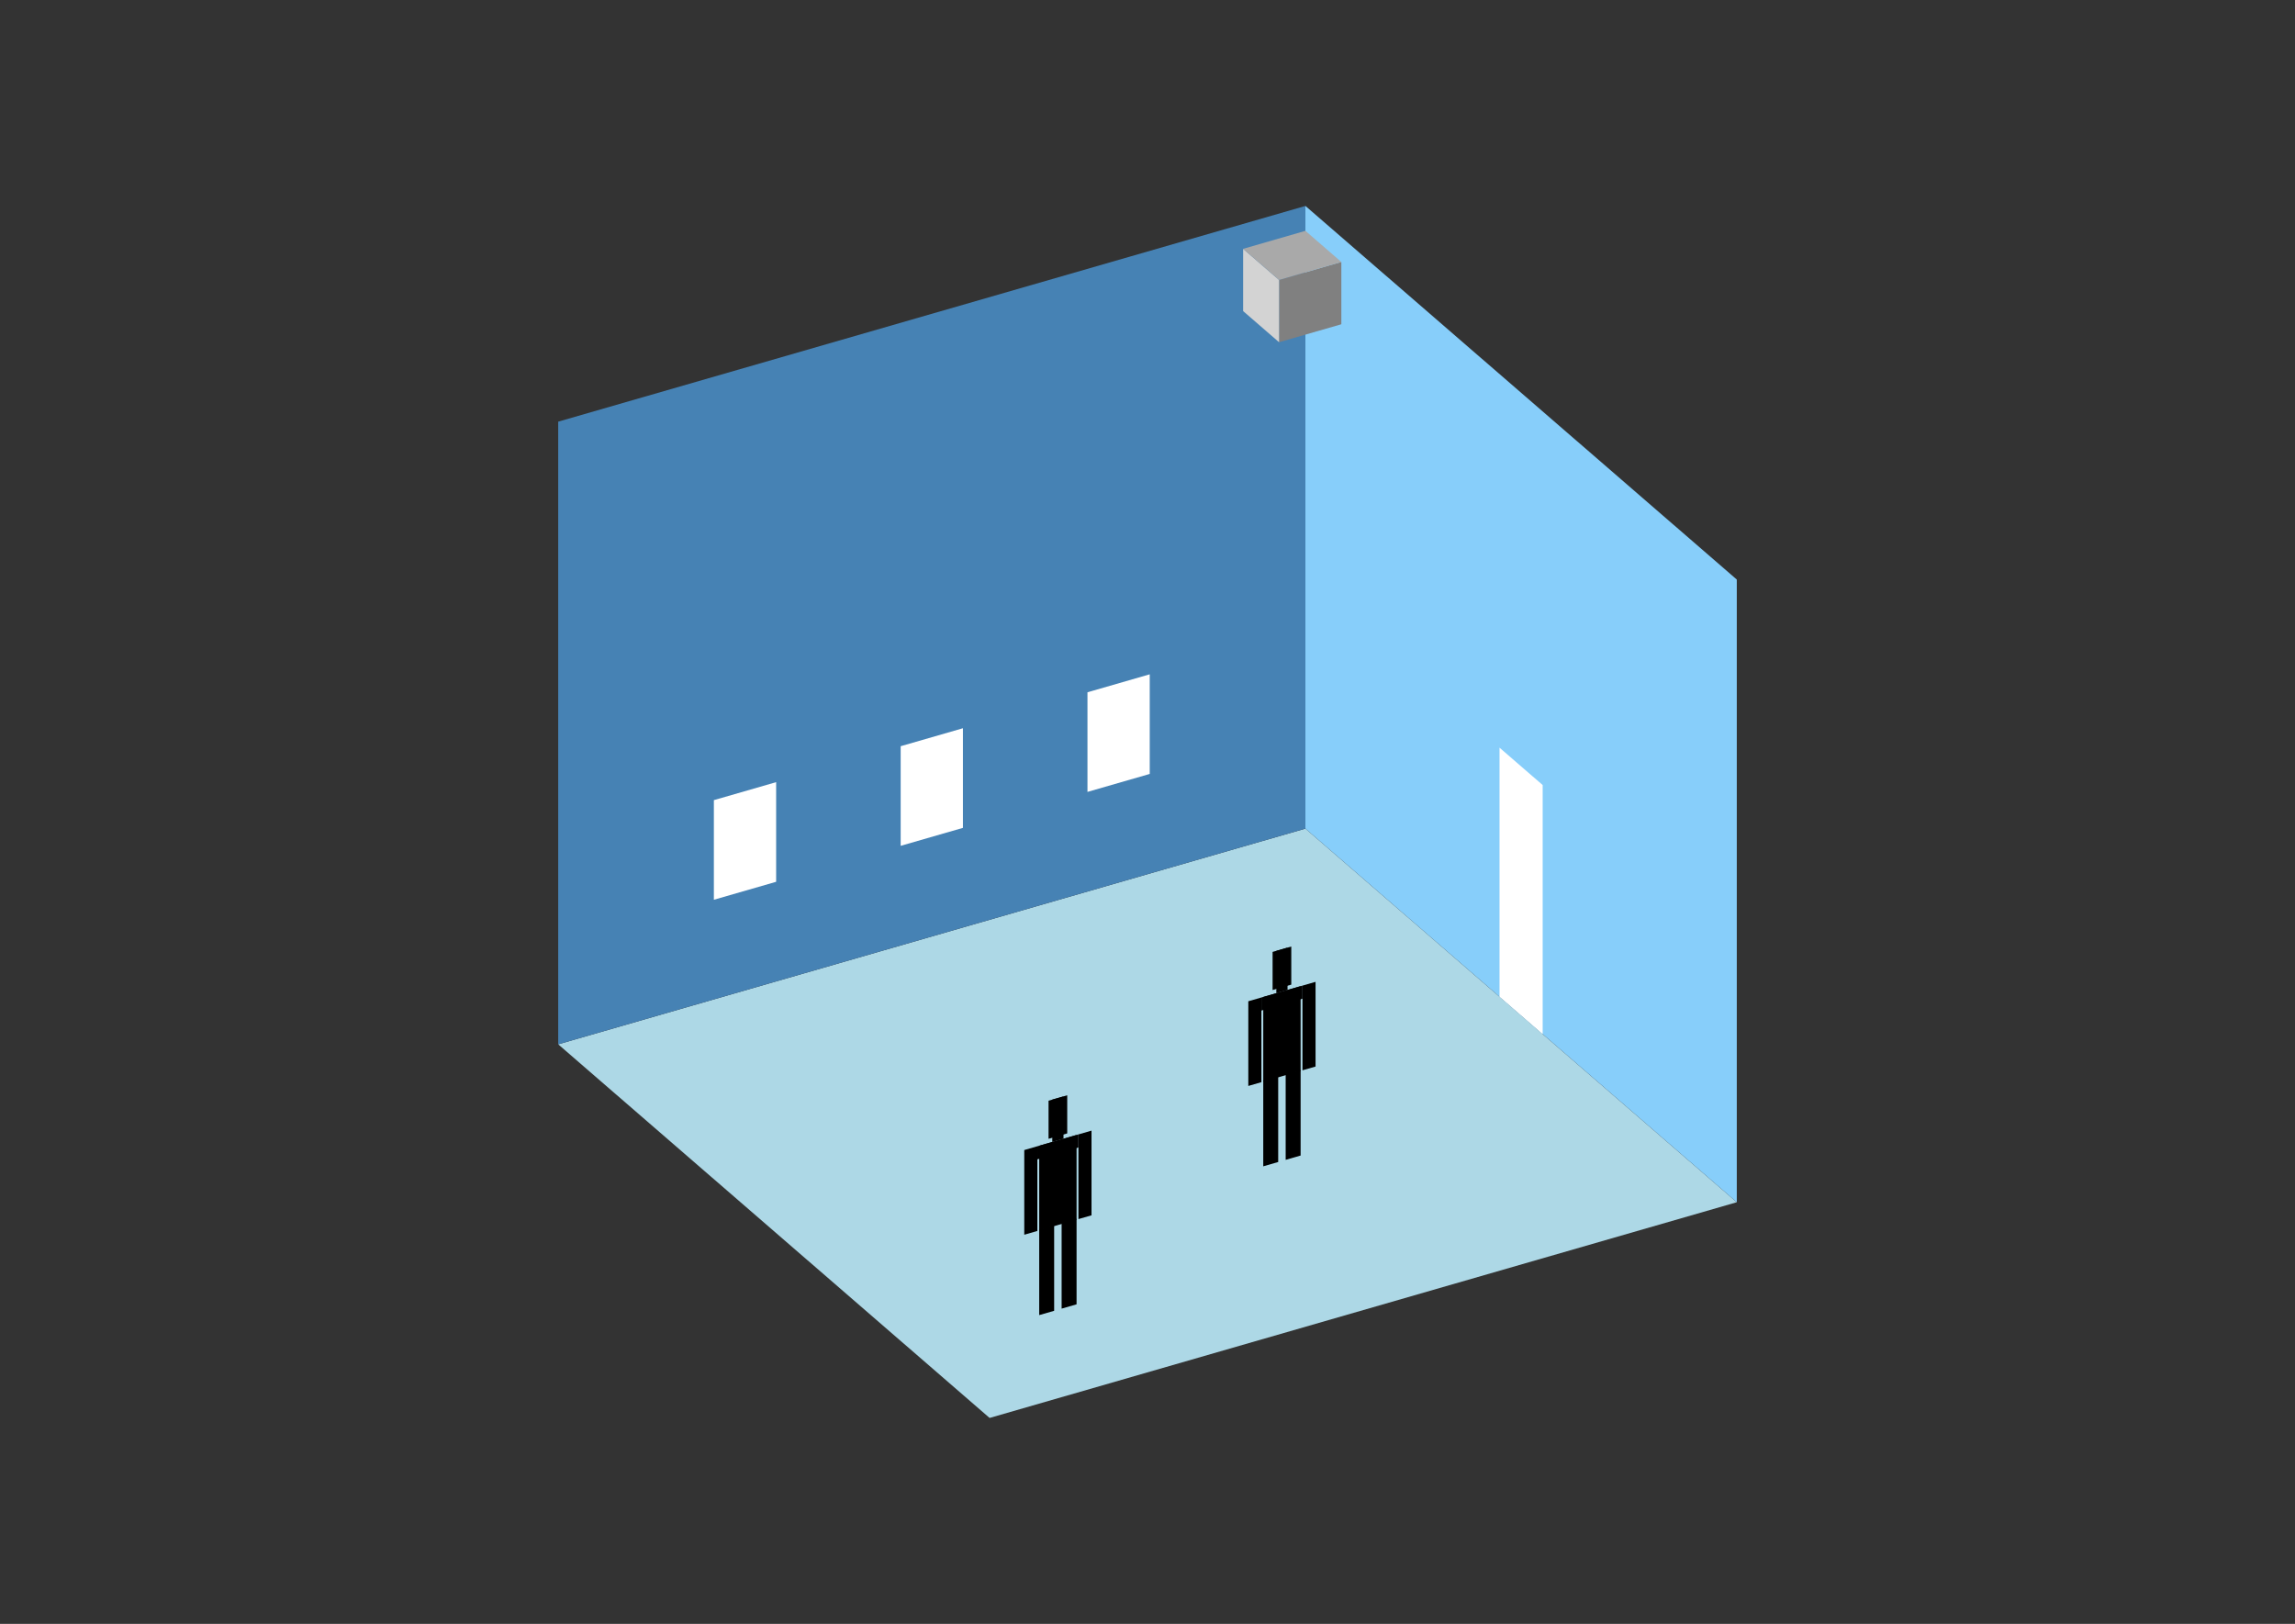 <?xml version="1.0" encoding="UTF-8"?>
<svg
  xmlns="http://www.w3.org/2000/svg"
  width="848"
  height="600"
  style="background-color:white"
>
  <rect width="100%" height="100%" fill="#333333" stroke="none"/>
  <polygon fill="lightblue" points="365.656,523.908 206.257,385.864 482.344,306.165 641.743,444.208" />
  <polygon fill="steelblue" points="206.257,385.864 206.257,155.792 482.344,76.092 482.344,306.165" />
  <polygon fill="lightskyblue" points="641.743,444.208 641.743,214.136 482.344,76.092 482.344,306.165" />
  <polygon fill="white" points="570.013,382.089 570.013,290.06 554.073,276.255 554.073,368.284" />
  <polygon fill="white" points="263.775,332.449 263.775,295.637 286.783,288.995 286.783,325.807" />
  <polygon fill="white" points="332.797,312.524 332.797,275.712 355.804,269.071 355.804,305.882" />
  <polygon fill="white" points="401.819,292.599 401.819,255.787 424.826,249.146 424.826,285.957" />
  <polygon fill="grey" points="472.62,126.448 472.62,103.441 495.627,96.799 495.627,119.806" />
  <polygon fill="lightgrey" points="472.62,126.448 472.62,103.441 459.337,91.937 459.337,114.944" />
  <polygon fill="darkgrey" points="472.62,103.441 459.337,91.937 482.344,85.295 495.627,96.799" />
  <polygon fill="hsl(324.0,50.0%,50.66%)" points="466.771,430.938 466.771,399.335 472.292,397.741 472.292,429.344" />
  <polygon fill="hsl(324.0,50.0%,50.66%)" points="480.575,426.953 480.575,395.35 475.053,396.944 475.053,428.547" />
  <polygon fill="hsl(324.0,50.0%,50.66%)" points="461.249,401.242 461.249,369.952 466.08,368.557 466.08,399.847" />
  <polygon fill="hsl(324.0,50.0%,50.66%)" points="481.265,395.464 481.265,364.174 486.097,362.779 486.097,394.069" />
  <polygon fill="hsl(324.0,50.0%,50.66%)" points="466.08,373.389 466.08,368.557 481.265,364.174 481.265,369.005" />
  <polygon fill="hsl(324.0,50.0%,50.66%)" points="466.771,399.648 466.771,368.358 480.575,364.373 480.575,395.663" />
  <polygon fill="hsl(324.0,50.0%,50.66%)" points="470.222,365.797 470.222,351.717 477.124,349.724 477.124,363.805" />
  <polygon fill="hsl(324.0,50.0%,50.66%)" points="471.602,366.963 471.602,351.318 475.743,350.123 475.743,365.768" />
  <polygon fill="hsl(324.0,50.0%,42.218%)" points="383.987,485.912 383.987,454.309 389.509,452.715 389.509,484.318" />
  <polygon fill="hsl(324.0,50.0%,42.218%)" points="397.791,481.927 397.791,450.324 392.27,451.918 392.27,483.521" />
  <polygon fill="hsl(324.0,50.0%,42.218%)" points="378.465,456.216 378.465,424.926 383.297,423.531 383.297,454.821" />
  <polygon fill="hsl(324.0,50.0%,42.218%)" points="398.482,450.437 398.482,419.148 403.313,417.753 403.313,449.043" />
  <polygon fill="hsl(324.0,50.0%,42.218%)" points="383.297,428.363 383.297,423.531 398.482,419.148 398.482,423.979" />
  <polygon fill="hsl(324.0,50.0%,42.218%)" points="383.987,454.622 383.987,423.332 397.791,419.347 397.791,450.637" />
  <polygon fill="hsl(324.0,50.0%,42.218%)" points="387.438,420.771 387.438,406.691 394.34,404.698 394.34,418.779" />
  <polygon fill="hsl(324.0,50.0%,42.218%)" points="388.819,421.937 388.819,406.292 392.96,405.097 392.96,420.742" />
</svg>
